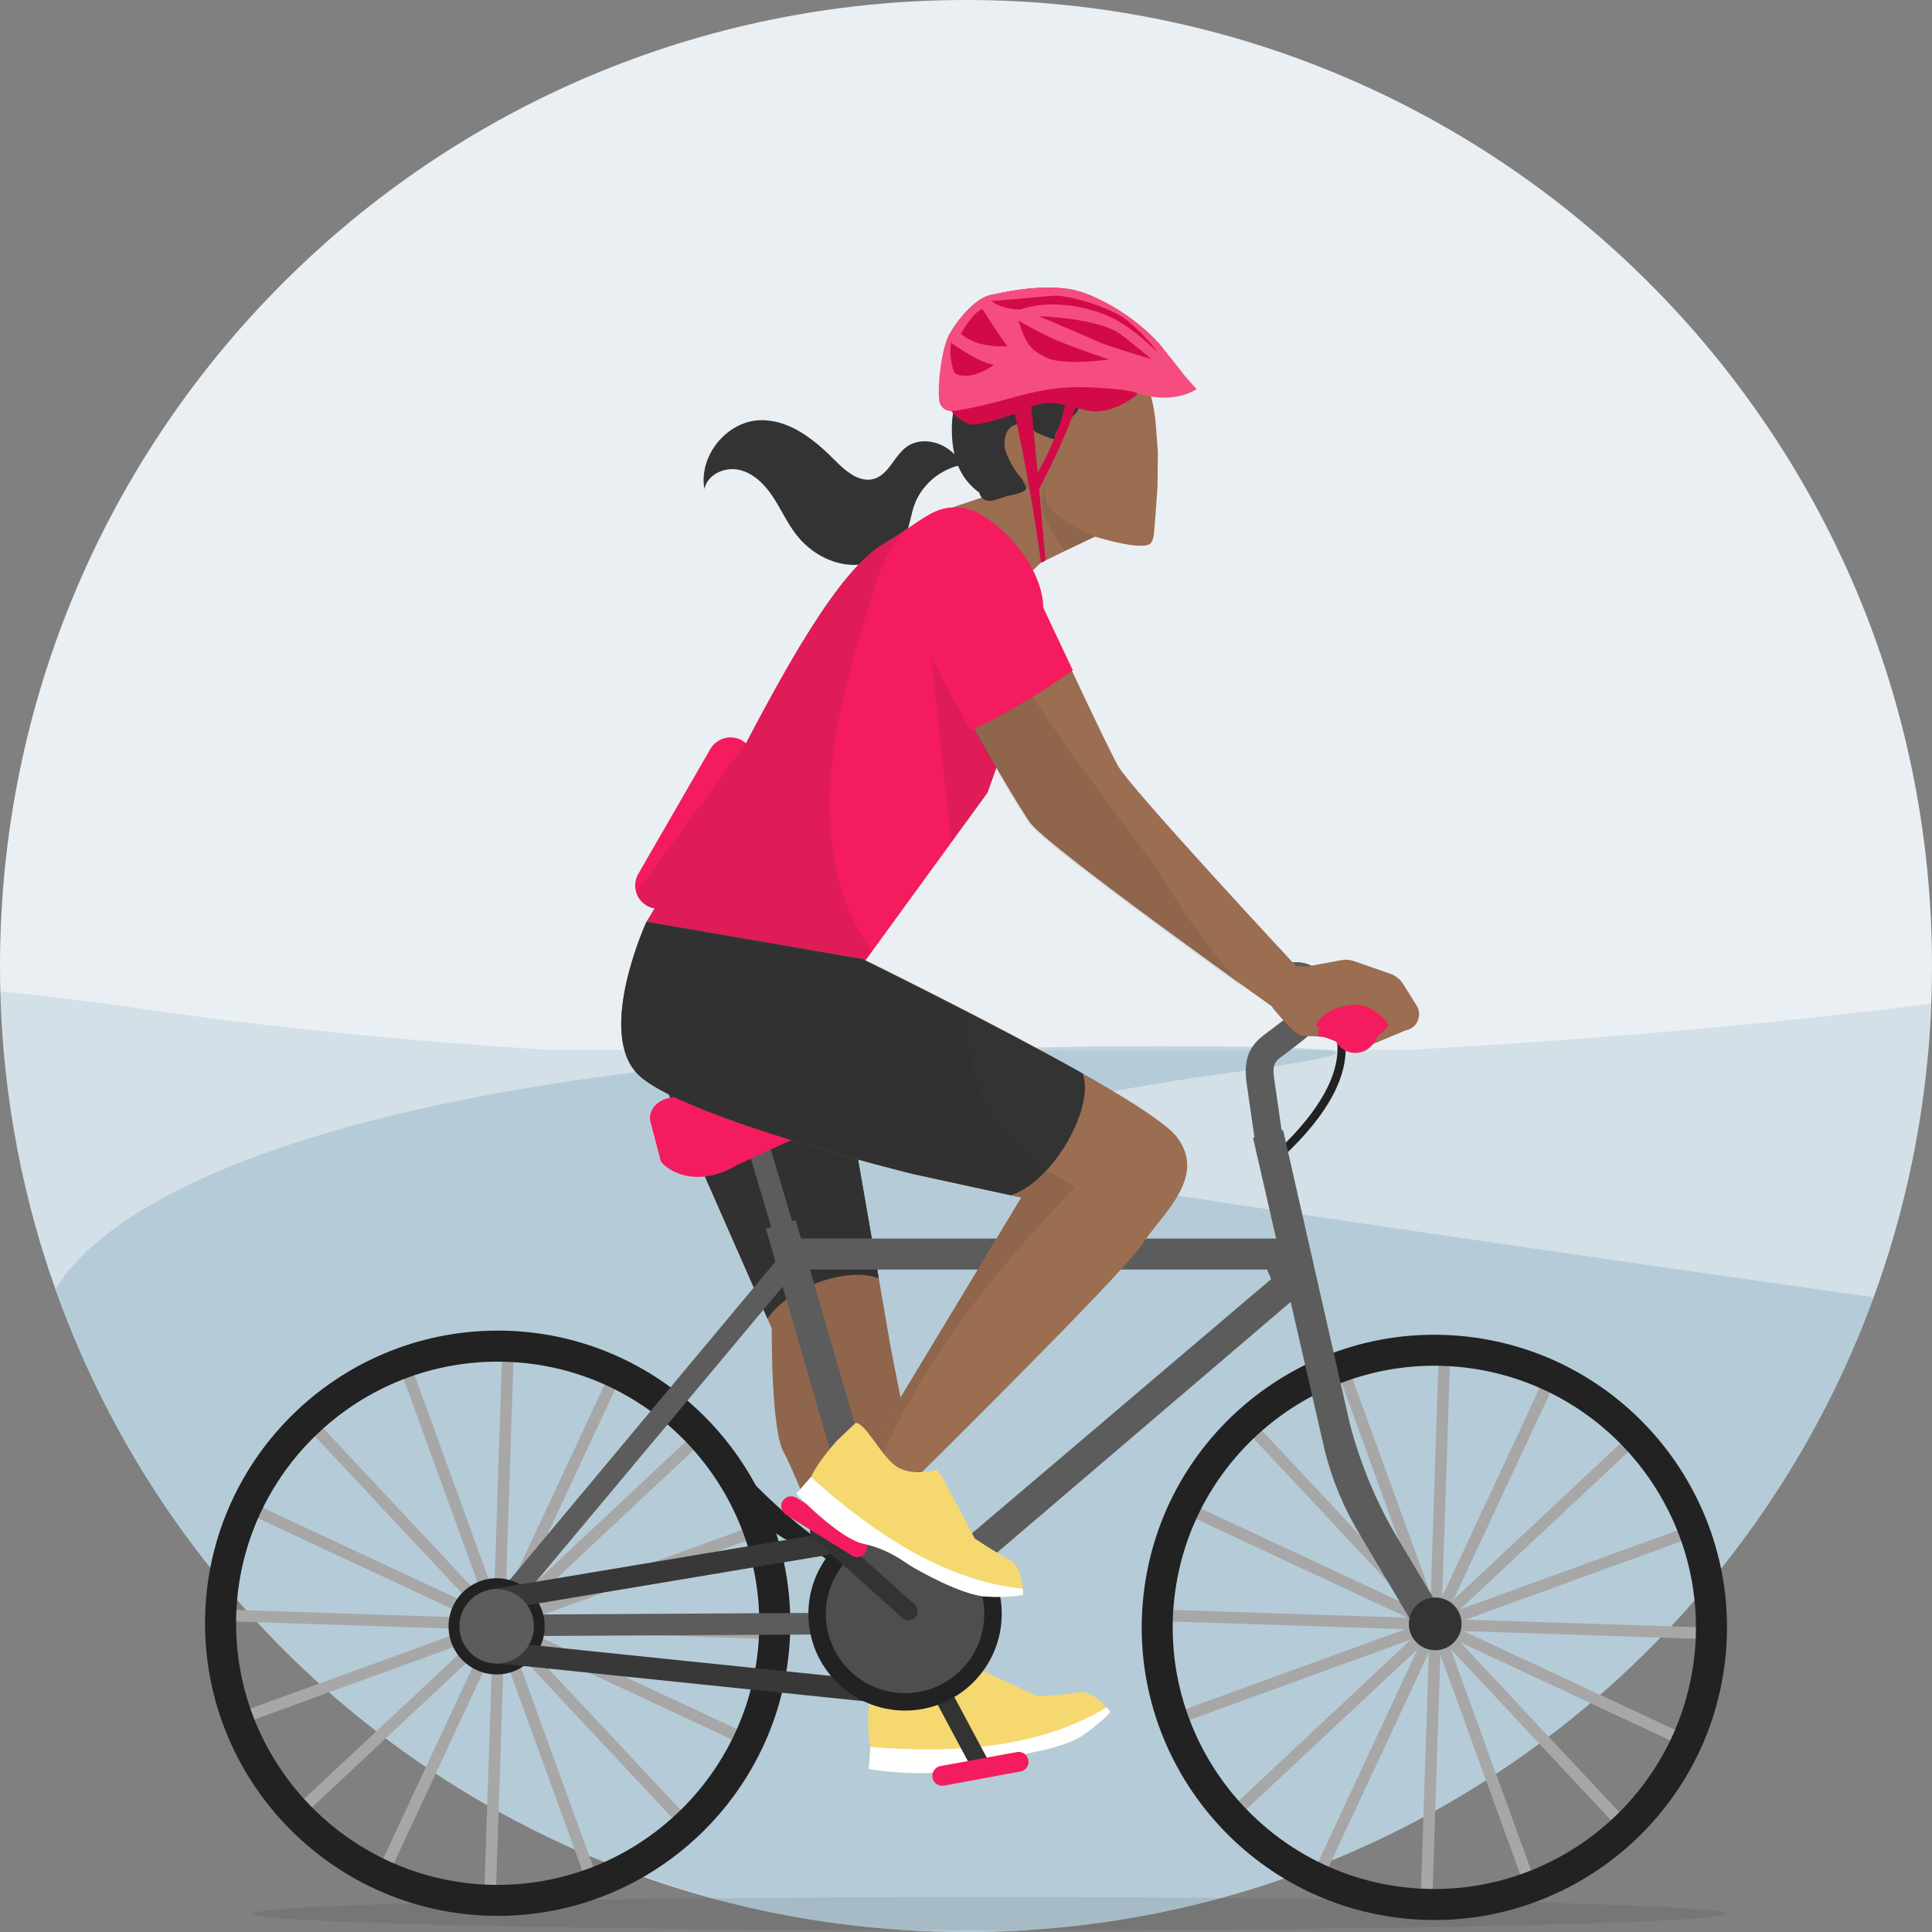 <svg width="48" height="48" viewBox="0 0 48 48" fill="none" xmlns="http://www.w3.org/2000/svg">
<rect x="0" y="0" width="48" height="48" fill="#808080" stroke="none"/>
<g clip-path="url(#clip0_9673_119226)">
<g clip-path="url(#clip1_9673_119226)">
<path d="M48 24C48 24.228 47.997 24.456 47.99 24.682C47.987 24.766 47.985 24.85 47.982 24.933C47.968 25.319 47.944 25.702 47.911 26.082V26.084C47.908 26.114 47.905 26.145 47.902 26.175C47.901 26.197 47.899 26.217 47.896 26.238C47.703 28.323 47.243 30.332 46.551 32.229C45.855 34.136 44.924 35.931 43.792 37.577C43.667 37.76 43.539 37.941 43.408 38.12C43.347 38.204 43.286 38.287 43.223 38.37C38.847 44.217 31.865 48 24 48C21.843 48 19.752 47.715 17.763 47.182C16.855 46.938 15.969 46.642 15.107 46.298C10.973 44.648 7.406 41.88 4.778 38.37C4.715 38.287 4.654 38.204 4.593 38.12C3.569 36.716 2.694 35.196 1.991 33.583C1.769 33.075 1.564 32.556 1.377 32.031C1.262 31.704 1.153 31.376 1.051 31.044C1.024 30.956 0.997 30.867 0.971 30.778C0.944 30.689 0.919 30.6 0.894 30.51C0.532 29.225 0.275 27.895 0.132 26.533C0.123 26.446 0.114 26.358 0.107 26.271C0.101 26.208 0.095 26.145 0.089 26.082C0.047 25.601 0.021 25.116 0.008 24.629C0.006 24.545 0.004 24.462 0.003 24.378C0.001 24.252 0 24.126 0 24C0 10.745 10.746 0 24 0C37.255 0 48 10.745 48 24Z" fill="#EAEFF4"/>
<path opacity="0.2" d="M15.13 46.307C15.976 46.621 16.836 46.907 17.708 47.166C17.553 47.124 17.4 47.081 17.247 47.036C17.218 47.028 17.19 47.019 17.162 47.011C17.026 46.971 16.891 46.929 16.756 46.886C16.721 46.876 16.687 46.864 16.652 46.853C16.502 46.806 16.353 46.756 16.205 46.705C16.167 46.691 16.128 46.678 16.089 46.665C15.953 46.617 15.817 46.568 15.681 46.518C15.661 46.511 15.641 46.504 15.621 46.496C15.474 46.442 15.327 46.385 15.181 46.327C15.164 46.32 15.147 46.313 15.13 46.307Z" fill="#7CA5B9"/>
<path opacity="0.2" d="M13.624 26.082H22.673C20.734 26.166 18.934 26.297 17.271 26.469H17.268C15.815 26.619 14.467 26.8 13.222 27.008C6.336 28.149 2.546 30.086 1.377 32.03C1.335 31.909 1.293 31.789 1.253 31.668C1.235 31.618 1.219 31.567 1.203 31.517C1.166 31.408 1.132 31.3 1.098 31.191C1.083 31.142 1.067 31.094 1.052 31.046C1.052 31.046 1.051 31.046 1.051 31.044C1.024 30.956 0.997 30.867 0.971 30.778C0.952 30.714 0.934 30.649 0.915 30.584C0.91 30.565 0.905 30.546 0.899 30.528C0.898 30.521 0.896 30.515 0.894 30.51C0.848 30.347 0.804 30.183 0.762 30.019C0.751 29.977 0.741 29.934 0.73 29.891C0.697 29.76 0.664 29.629 0.634 29.497C0.619 29.434 0.605 29.37 0.59 29.307C0.565 29.196 0.54 29.085 0.517 28.973C0.502 28.901 0.488 28.829 0.474 28.758C0.452 28.653 0.432 28.549 0.412 28.445C0.398 28.368 0.384 28.291 0.371 28.215C0.353 28.115 0.336 28.014 0.319 27.914C0.306 27.834 0.293 27.754 0.281 27.674C0.266 27.575 0.251 27.476 0.238 27.377C0.226 27.296 0.214 27.215 0.204 27.133C0.191 27.032 0.179 26.932 0.167 26.831C0.158 26.75 0.148 26.671 0.139 26.591C0.138 26.571 0.134 26.552 0.133 26.532C0.123 26.446 0.114 26.358 0.107 26.271C0.101 26.208 0.095 26.146 0.09 26.083V26.082C0.048 25.601 0.021 25.116 0.008 24.629C1.151 24.745 2.319 24.889 3.511 25.062C6.814 25.542 10.22 25.872 13.624 26.082Z" fill="#7CA5B9"/>
<path opacity="0.2" d="M47.982 24.933C47.968 25.319 47.944 25.702 47.911 26.082V26.084C47.908 26.114 47.905 26.145 47.902 26.175C47.901 26.197 47.899 26.217 47.897 26.238C47.886 26.343 47.876 26.448 47.865 26.554C47.856 26.637 47.846 26.72 47.837 26.803C47.825 26.905 47.812 27.007 47.799 27.109C47.79 27.183 47.78 27.258 47.77 27.332C47.755 27.436 47.74 27.54 47.724 27.643C47.708 27.742 47.693 27.842 47.677 27.941C47.66 28.042 47.643 28.143 47.625 28.244C47.611 28.32 47.597 28.396 47.583 28.471C47.565 28.564 47.547 28.656 47.529 28.748C47.509 28.847 47.489 28.945 47.468 29.042C47.445 29.15 47.422 29.257 47.397 29.363C47.38 29.439 47.362 29.515 47.344 29.59C47.324 29.676 47.302 29.764 47.28 29.851C47.262 29.924 47.244 29.997 47.224 30.071C47.19 30.203 47.154 30.335 47.117 30.466C47.097 30.539 47.076 30.612 47.055 30.684C47.031 30.77 47.005 30.855 46.98 30.94C46.959 31.01 46.938 31.08 46.916 31.149C46.875 31.283 46.831 31.417 46.788 31.549C46.765 31.618 46.741 31.686 46.718 31.755C46.688 31.841 46.659 31.926 46.628 32.011C46.605 32.079 46.581 32.147 46.556 32.215C46.554 32.219 46.553 32.224 46.551 32.229C33.541 30.382 24.273 28.997 23.858 28.752C23.321 28.433 23.805 28.105 24.673 27.819C25.691 27.476 27.225 27.185 28.25 27.008C28.702 26.931 29.058 26.875 29.227 26.846C30.091 26.701 33.68 26.277 33.144 26.12C33.096 26.106 33.014 26.093 32.905 26.082H35.017C40.286 25.794 44.813 25.347 47.982 24.933Z" fill="#7CA5B9"/>
<g opacity="0.6">
<path opacity="0.8" d="M46.551 32.229C46.529 32.288 46.507 32.348 46.485 32.407C46.485 32.409 46.484 32.411 46.483 32.413C46.459 32.48 46.434 32.545 46.408 32.611C46.396 32.642 46.384 32.673 46.372 32.705L46.334 32.798C46.3 32.886 46.264 32.975 46.229 33.062C46.202 33.127 46.176 33.192 46.149 33.255C46.121 33.322 46.094 33.387 46.066 33.453C46.044 33.503 46.023 33.552 46.001 33.602C45.983 33.645 45.964 33.687 45.944 33.73C45.933 33.757 45.92 33.784 45.908 33.811C45.866 33.904 45.824 33.998 45.781 34.09C45.753 34.151 45.725 34.211 45.697 34.27C45.642 34.384 45.588 34.497 45.532 34.61C45.503 34.669 45.473 34.729 45.443 34.788C45.392 34.89 45.34 34.991 45.287 35.092C45.258 35.148 45.229 35.204 45.199 35.259C45.143 35.364 45.086 35.469 45.029 35.574C45.001 35.623 44.974 35.672 44.947 35.721C44.882 35.837 44.816 35.952 44.749 36.067C44.719 36.118 44.69 36.168 44.66 36.219C44.6 36.32 44.539 36.421 44.477 36.521C44.455 36.558 44.433 36.595 44.41 36.631C44.377 36.686 44.342 36.74 44.308 36.795C44.302 36.804 44.297 36.813 44.29 36.823C44.25 36.886 44.209 36.95 44.168 37.013C44.139 37.059 44.109 37.104 44.079 37.149C44.014 37.248 43.949 37.346 43.883 37.444C43.858 37.481 43.833 37.518 43.808 37.554C43.803 37.562 43.798 37.57 43.793 37.577C43.751 37.637 43.71 37.697 43.669 37.755C43.629 37.812 43.589 37.868 43.549 37.924C43.525 37.959 43.5 37.993 43.475 38.028C43.453 38.059 43.431 38.09 43.408 38.12C43.347 38.204 43.286 38.287 43.224 38.37C43.19 38.415 43.156 38.46 43.121 38.505C43.057 38.59 42.992 38.674 42.926 38.758C42.892 38.802 42.858 38.847 42.822 38.89C42.793 38.927 42.764 38.964 42.734 39.001C42.711 39.031 42.687 39.061 42.663 39.09C42.628 39.133 42.593 39.175 42.559 39.217C42.523 39.261 42.488 39.304 42.451 39.348C42.376 39.437 42.301 39.526 42.225 39.615C42.191 39.654 42.157 39.694 42.124 39.732C42.08 39.783 42.036 39.833 41.992 39.883C41.948 39.933 41.904 39.982 41.859 40.032C41.824 40.072 41.788 40.113 41.749 40.153C41.706 40.201 41.662 40.248 41.618 40.296C41.606 40.31 41.593 40.324 41.58 40.338C41.539 40.382 41.497 40.426 41.456 40.47C41.426 40.502 41.396 40.533 41.366 40.564C41.283 40.651 41.201 40.736 41.118 40.821C41.084 40.855 41.05 40.89 41.016 40.924C40.974 40.966 40.932 41.007 40.891 41.049C40.869 41.071 40.848 41.092 40.827 41.111C40.786 41.151 40.746 41.191 40.705 41.231C40.66 41.275 40.616 41.318 40.571 41.36C40.535 41.395 40.498 41.429 40.462 41.463C40.416 41.508 40.37 41.551 40.323 41.593C40.299 41.616 40.275 41.639 40.25 41.661C40.213 41.695 40.176 41.729 40.139 41.762C40.113 41.787 40.087 41.81 40.06 41.834C40.013 41.876 39.965 41.919 39.918 41.96C39.881 41.994 39.845 42.026 39.809 42.057C39.762 42.098 39.715 42.139 39.668 42.18C39.645 42.2 39.622 42.22 39.599 42.239C39.556 42.276 39.513 42.313 39.469 42.349L39.389 42.416C39.29 42.499 39.191 42.58 39.092 42.661C39.06 42.688 39.027 42.714 38.995 42.74C38.918 42.802 38.84 42.863 38.763 42.922C38.721 42.956 38.679 42.988 38.638 43.02C38.602 43.048 38.568 43.074 38.533 43.1C38.428 43.18 38.321 43.26 38.215 43.338C38.119 43.41 38.023 43.48 37.927 43.547C37.883 43.579 37.839 43.61 37.794 43.642C37.744 43.677 37.695 43.711 37.646 43.744C37.602 43.775 37.558 43.806 37.514 43.836C37.413 43.906 37.311 43.974 37.21 44.04C37.096 44.114 36.983 44.188 36.868 44.261C36.834 44.284 36.799 44.306 36.764 44.327C36.707 44.363 36.649 44.4 36.591 44.435C36.574 44.446 36.558 44.456 36.542 44.465C36.488 44.498 36.434 44.531 36.379 44.565C36.343 44.586 36.308 44.608 36.272 44.628C36.155 44.698 36.036 44.767 35.918 44.836C35.819 44.894 35.719 44.949 35.619 45.004C35.562 45.035 35.505 45.067 35.447 45.099C35.407 45.121 35.366 45.144 35.325 45.164C35.256 45.201 35.188 45.238 35.118 45.274C35.049 45.311 34.98 45.347 34.91 45.382C34.89 45.393 34.869 45.403 34.849 45.413C34.722 45.477 34.595 45.54 34.467 45.602C34.432 45.62 34.396 45.637 34.361 45.654C34.221 45.721 34.08 45.787 33.938 45.851C33.905 45.867 33.871 45.882 33.837 45.897C33.709 45.954 33.581 46.011 33.452 46.066C33.427 46.077 33.401 46.089 33.375 46.099C33.23 46.161 33.084 46.221 32.938 46.28C32.9 46.295 32.862 46.31 32.824 46.325C32.75 46.354 32.675 46.383 32.601 46.412C32.527 46.441 32.452 46.469 32.377 46.497C32.361 46.503 32.343 46.51 32.326 46.516C32.188 46.567 32.048 46.617 31.908 46.666C31.871 46.679 31.835 46.691 31.798 46.704C31.648 46.756 31.498 46.806 31.347 46.854L31.247 46.886C31.111 46.929 30.973 46.971 30.836 47.012C30.809 47.019 30.782 47.028 30.755 47.036C30.602 47.081 30.447 47.124 30.292 47.166C30.253 47.177 30.214 47.187 30.176 47.197C30.097 47.218 30.018 47.239 29.939 47.259C29.862 47.279 29.785 47.298 29.707 47.317C29.705 47.317 29.703 47.319 29.701 47.319C29.688 47.322 29.676 47.324 29.663 47.327C29.512 47.364 29.361 47.398 29.209 47.432C29.172 47.44 29.134 47.449 29.096 47.457C28.939 47.491 28.78 47.524 28.621 47.555C28.588 47.562 28.556 47.567 28.524 47.573C28.38 47.601 28.235 47.627 28.089 47.652C28.061 47.657 28.033 47.662 28.004 47.667C27.843 47.694 27.681 47.719 27.518 47.743C27.48 47.749 27.441 47.755 27.402 47.76C27.237 47.783 27.072 47.806 26.905 47.826C26.892 47.828 26.879 47.829 26.866 47.83C26.709 47.849 26.55 47.866 26.392 47.881C26.353 47.885 26.315 47.889 26.277 47.893C26.112 47.908 25.946 47.922 25.78 47.934C25.749 47.937 25.718 47.939 25.686 47.941C25.535 47.951 25.384 47.96 25.233 47.968C25.203 47.969 25.173 47.971 25.143 47.972C25.059 47.977 24.976 47.98 24.891 47.983C24.808 47.986 24.723 47.988 24.639 47.991C24.6 47.992 24.561 47.992 24.521 47.994C24.35 47.997 24.179 47.999 24.007 47.999C24.005 47.999 24.003 48 24 48C23.998 48 23.996 47.999 23.994 47.999C23.822 47.999 23.651 47.997 23.48 47.994C23.44 47.992 23.401 47.992 23.362 47.991C23.193 47.986 23.025 47.981 22.858 47.972C22.828 47.971 22.798 47.969 22.768 47.968C22.617 47.96 22.466 47.951 22.314 47.941C22.283 47.939 22.252 47.937 22.221 47.934C22.138 47.928 22.055 47.922 21.972 47.915C21.889 47.908 21.807 47.901 21.724 47.893C21.686 47.889 21.647 47.885 21.609 47.881C21.448 47.865 21.287 47.849 21.127 47.83C21.117 47.83 21.108 47.828 21.098 47.826C20.931 47.806 20.765 47.783 20.599 47.76C20.56 47.755 20.521 47.749 20.482 47.743C20.32 47.719 20.158 47.694 19.997 47.667C19.968 47.662 19.939 47.657 19.91 47.652C19.766 47.627 19.622 47.601 19.478 47.573C19.445 47.567 19.413 47.562 19.379 47.555C19.221 47.524 19.063 47.492 18.905 47.457C18.867 47.449 18.829 47.44 18.791 47.432C18.64 47.398 18.49 47.364 18.34 47.328C18.326 47.325 18.312 47.322 18.299 47.319C18.22 47.299 18.141 47.279 18.062 47.259C17.983 47.239 17.905 47.219 17.827 47.197C17.79 47.188 17.755 47.178 17.72 47.169C17.716 47.167 17.712 47.167 17.708 47.166C16.836 46.907 15.976 46.621 15.131 46.307C15.106 46.297 15.082 46.287 15.058 46.278C14.986 46.249 14.915 46.22 14.843 46.19C14.78 46.164 14.716 46.138 14.653 46.111C14.641 46.106 14.63 46.101 14.618 46.096C14.592 46.085 14.565 46.073 14.539 46.062C14.416 46.009 14.294 45.956 14.172 45.901C14.133 45.884 14.093 45.866 14.054 45.847C13.987 45.817 13.919 45.786 13.851 45.754C13.783 45.722 13.714 45.69 13.646 45.656C13.605 45.637 13.565 45.618 13.525 45.598C13.482 45.577 13.44 45.556 13.398 45.536C13.366 45.521 13.334 45.505 13.303 45.489C13.258 45.467 13.214 45.444 13.169 45.422C13.139 45.407 13.11 45.392 13.081 45.377C12.947 45.309 12.816 45.24 12.685 45.169C12.641 45.145 12.597 45.122 12.553 45.099C12.49 45.064 12.427 45.029 12.364 44.995C12.296 44.957 12.228 44.919 12.161 44.881C12.127 44.861 12.095 44.842 12.062 44.823C11.956 44.762 11.849 44.7 11.745 44.638C11.701 44.612 11.659 44.587 11.616 44.561C11.554 44.524 11.493 44.486 11.431 44.448C11.369 44.41 11.308 44.372 11.247 44.333C11.225 44.32 11.203 44.305 11.18 44.291C11.159 44.277 11.137 44.263 11.114 44.249C11.065 44.218 11.015 44.187 10.967 44.155C10.918 44.123 10.869 44.09 10.82 44.059C10.785 44.035 10.75 44.013 10.715 43.99C10.711 43.987 10.706 43.984 10.701 43.98C10.645 43.943 10.589 43.905 10.533 43.867C10.473 43.827 10.415 43.786 10.357 43.746C10.309 43.712 10.26 43.679 10.213 43.646C10.164 43.611 10.115 43.576 10.066 43.541C10.005 43.499 9.946 43.456 9.887 43.413C9.864 43.396 9.841 43.378 9.818 43.361C9.794 43.345 9.771 43.328 9.748 43.31C9.663 43.246 9.578 43.183 9.493 43.119C9.455 43.09 9.416 43.061 9.378 43.032C9.314 42.982 9.25 42.933 9.187 42.883C9.134 42.841 9.082 42.799 9.029 42.757C8.978 42.717 8.928 42.676 8.879 42.636C8.804 42.576 8.73 42.514 8.656 42.453C8.596 42.403 8.537 42.353 8.478 42.303C8.39 42.229 8.303 42.154 8.217 42.078C8.163 42.032 8.109 41.984 8.056 41.937C7.984 41.872 7.912 41.807 7.841 41.742C7.829 41.732 7.817 41.722 7.806 41.711C7.742 41.653 7.679 41.594 7.616 41.535C7.557 41.479 7.498 41.425 7.439 41.368C7.438 41.368 7.438 41.368 7.438 41.367C7.382 41.313 7.326 41.261 7.271 41.206C7.241 41.178 7.212 41.149 7.182 41.12C7.143 41.081 7.103 41.042 7.064 41.003C7.038 40.977 7.012 40.952 6.987 40.925C6.937 40.875 6.887 40.824 6.837 40.774C6.79 40.725 6.742 40.676 6.696 40.627C6.649 40.579 6.603 40.53 6.556 40.481C6.51 40.432 6.464 40.383 6.418 40.333C6.374 40.286 6.329 40.238 6.285 40.19C6.223 40.123 6.163 40.055 6.103 39.988C6.068 39.949 6.032 39.908 5.997 39.868C5.945 39.809 5.893 39.75 5.841 39.69C5.79 39.63 5.738 39.571 5.687 39.51C5.657 39.475 5.627 39.44 5.599 39.405C5.549 39.346 5.499 39.286 5.449 39.225C5.399 39.165 5.351 39.105 5.301 39.044C5.259 38.99 5.216 38.937 5.174 38.883C5.099 38.79 5.026 38.696 4.953 38.601C4.903 38.535 4.853 38.469 4.804 38.404C4.754 38.337 4.704 38.27 4.654 38.203C4.644 38.189 4.634 38.175 4.624 38.161C4.613 38.148 4.603 38.134 4.593 38.12C4.529 38.033 4.466 37.944 4.403 37.855C4.366 37.803 4.329 37.751 4.293 37.698C4.221 37.595 4.15 37.491 4.08 37.387C4.043 37.332 4.006 37.276 3.969 37.221C3.902 37.118 3.835 37.016 3.769 36.912C3.728 36.848 3.687 36.785 3.647 36.721C3.604 36.652 3.561 36.584 3.519 36.514C3.464 36.425 3.41 36.335 3.356 36.244C3.303 36.156 3.251 36.067 3.2 35.977C3.186 35.955 3.173 35.931 3.161 35.909C3.112 35.825 3.065 35.742 3.018 35.657C2.995 35.616 2.973 35.574 2.95 35.533C2.925 35.489 2.901 35.445 2.878 35.401C2.859 35.367 2.842 35.334 2.823 35.3C2.822 35.297 2.82 35.294 2.819 35.292C2.757 35.177 2.697 35.061 2.637 34.944C2.607 34.887 2.579 34.83 2.549 34.772C2.531 34.734 2.512 34.697 2.493 34.658C2.474 34.621 2.456 34.584 2.437 34.546C2.408 34.487 2.379 34.427 2.351 34.367C2.291 34.245 2.234 34.122 2.178 33.998C2.153 33.944 2.128 33.89 2.103 33.836C2.065 33.752 2.028 33.668 1.991 33.583C1.945 33.477 1.899 33.369 1.854 33.262C1.825 33.193 1.797 33.124 1.769 33.055C1.732 32.965 1.696 32.874 1.66 32.784C1.61 32.658 1.562 32.533 1.515 32.406C1.494 32.349 1.472 32.292 1.452 32.234C1.432 32.181 1.412 32.126 1.392 32.072C1.387 32.058 1.382 32.044 1.377 32.03C2.546 30.086 6.336 28.149 13.222 27.008C14.467 26.8 15.815 26.619 17.268 26.469H17.271C18.934 26.297 20.734 26.166 22.673 26.082H32.905C33.014 26.093 33.096 26.106 33.144 26.12C33.68 26.277 30.091 26.701 29.227 26.846C29.058 26.875 28.702 26.931 28.25 27.008C27.225 27.185 25.691 27.476 24.673 27.819C23.805 28.105 23.321 28.433 23.858 28.752C24.273 28.997 33.541 30.382 46.551 32.229Z" fill="#7CA5B9"/>
<path opacity="0.6" d="M1.377 32.03C1.382 32.044 1.387 32.058 1.392 32.072C1.387 32.058 1.382 32.044 1.377 32.031V32.03Z" fill="#7CA5B9"/>
<path opacity="0.6" d="M1.393 32.072C1.432 32.184 1.473 32.295 1.515 32.406C1.494 32.349 1.473 32.292 1.452 32.234C1.432 32.181 1.412 32.126 1.393 32.072Z" fill="#7CA5B9"/>
<path opacity="0.6" d="M1.769 33.055C1.797 33.124 1.825 33.193 1.854 33.262C1.787 33.103 1.722 32.944 1.66 32.784C1.696 32.874 1.732 32.965 1.769 33.055Z" fill="#7CA5B9"/>
<path opacity="0.6" d="M2.493 34.658C2.54 34.754 2.588 34.85 2.637 34.944C2.607 34.887 2.579 34.83 2.549 34.772C2.531 34.734 2.512 34.697 2.493 34.658Z" fill="#7CA5B9"/>
<path opacity="0.6" d="M3.518 36.514C3.561 36.584 3.604 36.652 3.647 36.721C3.547 36.564 3.45 36.404 3.355 36.244C3.41 36.335 3.464 36.425 3.518 36.514Z" fill="#7CA5B9"/>
<path opacity="0.6" d="M3.769 36.912C3.835 37.016 3.902 37.118 3.969 37.221C3.859 37.056 3.752 36.889 3.647 36.721C3.688 36.785 3.728 36.848 3.769 36.912Z" fill="#7CA5B9"/>
<path opacity="0.6" d="M4.293 37.698C4.329 37.751 4.366 37.803 4.403 37.855C4.293 37.7 4.185 37.544 4.08 37.387C4.15 37.491 4.221 37.595 4.293 37.698Z" fill="#7CA5B9"/>
<path opacity="0.6" d="M4.654 38.203C4.703 38.27 4.753 38.337 4.803 38.404C4.795 38.392 4.787 38.381 4.778 38.37C4.725 38.301 4.674 38.231 4.624 38.161C4.634 38.175 4.644 38.189 4.654 38.203Z" fill="#7CA5B9"/>
<path opacity="0.6" d="M6.285 40.19C6.374 40.288 6.464 40.385 6.556 40.481C6.51 40.432 6.464 40.383 6.418 40.333C6.374 40.286 6.329 40.238 6.285 40.19Z" fill="#7CA5B9"/>
<path opacity="0.6" d="M6.556 40.481C6.649 40.579 6.742 40.677 6.837 40.774C6.79 40.725 6.742 40.676 6.695 40.627C6.649 40.579 6.602 40.53 6.556 40.481Z" fill="#7CA5B9"/>
<path opacity="0.6" d="M7.439 41.368C7.56 41.484 7.683 41.598 7.806 41.711C7.743 41.653 7.679 41.594 7.616 41.535C7.557 41.48 7.498 41.425 7.439 41.368Z" fill="#7CA5B9"/>
<path opacity="0.6" d="M8.879 42.636C8.897 42.651 8.916 42.666 8.935 42.681C8.864 42.624 8.794 42.567 8.724 42.509C8.775 42.551 8.827 42.594 8.879 42.636Z" fill="#7CA5B9"/>
<path opacity="0.6" d="M8.478 42.303C8.559 42.373 8.641 42.441 8.724 42.509C8.701 42.49 8.679 42.472 8.656 42.453C8.596 42.403 8.537 42.353 8.478 42.303Z" fill="#7CA5B9"/>
<path opacity="0.6" d="M8.935 42.681C9.019 42.749 9.102 42.817 9.187 42.883C9.134 42.841 9.082 42.799 9.029 42.757C8.997 42.732 8.966 42.706 8.935 42.681Z" fill="#7CA5B9"/>
<path opacity="0.6" d="M9.378 43.032C9.5 43.126 9.623 43.218 9.748 43.31C9.663 43.246 9.578 43.183 9.493 43.119C9.455 43.09 9.417 43.061 9.378 43.032Z" fill="#7CA5B9"/>
<path opacity="0.6" d="M10.065 43.541C10.12 43.581 10.175 43.619 10.23 43.658C10.224 43.654 10.219 43.649 10.213 43.646C10.164 43.611 10.115 43.576 10.065 43.541Z" fill="#7CA5B9"/>
<path opacity="0.6" d="M10.533 43.867C10.432 43.798 10.331 43.728 10.23 43.658C10.272 43.687 10.314 43.716 10.357 43.746C10.415 43.786 10.474 43.827 10.533 43.867Z" fill="#7CA5B9"/>
<path opacity="0.6" d="M10.82 44.059C10.869 44.09 10.918 44.123 10.967 44.155C10.883 44.1 10.799 44.045 10.715 43.99C10.75 44.013 10.785 44.035 10.82 44.059Z" fill="#7CA5B9"/>
<path opacity="0.6" d="M11.114 44.249C11.137 44.263 11.159 44.277 11.18 44.292C11.109 44.247 11.037 44.201 10.967 44.155C11.015 44.187 11.065 44.218 11.114 44.249Z" fill="#7CA5B9"/>
<path opacity="0.6" d="M11.181 44.291C11.264 44.345 11.347 44.396 11.431 44.448C11.369 44.41 11.308 44.372 11.248 44.333C11.225 44.32 11.203 44.305 11.181 44.291Z" fill="#7CA5B9"/>
<path opacity="0.6" d="M12.062 44.823C12.095 44.842 12.127 44.861 12.16 44.881C11.977 44.776 11.796 44.67 11.616 44.561C11.659 44.587 11.701 44.612 11.744 44.638C11.849 44.7 11.955 44.762 12.062 44.823Z" fill="#7CA5B9"/>
<path opacity="0.6" d="M13.398 45.536C13.548 45.611 13.699 45.683 13.851 45.754C13.783 45.722 13.714 45.69 13.646 45.656C13.605 45.637 13.565 45.618 13.525 45.598C13.482 45.577 13.44 45.556 13.398 45.536Z" fill="#7CA5B9"/>
<path opacity="0.6" d="M14.539 46.062C14.565 46.073 14.592 46.085 14.618 46.096C14.469 46.033 14.32 45.968 14.172 45.901C14.294 45.956 14.416 46.009 14.539 46.062Z" fill="#7CA5B9"/>
<path opacity="0.6" d="M15.058 46.278C15.082 46.287 15.106 46.297 15.131 46.307C15.122 46.303 15.115 46.301 15.107 46.298C15.091 46.292 15.074 46.285 15.058 46.278Z" fill="#7CA5B9"/>
<path opacity="0.6" d="M17.826 47.197C17.905 47.218 17.983 47.239 18.062 47.259C17.962 47.234 17.863 47.209 17.764 47.182C17.749 47.177 17.734 47.173 17.72 47.169C17.755 47.178 17.79 47.188 17.826 47.197Z" fill="#7CA5B9"/>
<path opacity="0.6" d="M18.873 47.45C18.888 47.453 18.902 47.457 18.917 47.46C18.914 47.459 18.91 47.458 18.906 47.457C18.895 47.455 18.884 47.452 18.874 47.45H18.873Z" fill="#7CA5B9"/>
<path opacity="0.6" d="M19.478 47.573C19.608 47.598 19.74 47.622 19.871 47.645C19.713 47.618 19.555 47.589 19.398 47.558C19.424 47.563 19.451 47.568 19.477 47.573H19.478Z" fill="#7CA5B9"/>
<path opacity="0.6" d="M18.916 47.46C19.066 47.492 19.216 47.523 19.367 47.552C19.216 47.523 19.066 47.492 18.916 47.46Z" fill="#7CA5B9"/>
<path opacity="0.6" d="M18.791 47.432C18.819 47.438 18.845 47.444 18.873 47.45C18.681 47.408 18.489 47.365 18.299 47.319C18.313 47.322 18.326 47.325 18.34 47.328C18.49 47.364 18.64 47.398 18.791 47.432Z" fill="#7CA5B9"/>
<path opacity="0.6" d="M19.872 47.645C19.913 47.652 19.955 47.66 19.997 47.667C19.968 47.662 19.939 47.657 19.91 47.652C19.897 47.65 19.885 47.647 19.872 47.645Z" fill="#7CA5B9"/>
<path opacity="0.6" d="M19.368 47.552C19.378 47.554 19.388 47.556 19.399 47.558C19.393 47.557 19.386 47.556 19.38 47.555C19.376 47.554 19.371 47.553 19.368 47.552Z" fill="#7CA5B9"/>
<path opacity="0.6" d="M19.997 47.667C20.158 47.694 20.32 47.72 20.482 47.743C20.32 47.72 20.158 47.695 19.997 47.667Z" fill="#7CA5B9"/>
<path opacity="0.6" d="M20.599 47.76C20.765 47.783 20.931 47.806 21.098 47.826C20.931 47.806 20.765 47.785 20.599 47.76Z" fill="#7CA5B9"/>
<path opacity="0.6" d="M21.127 47.83C21.222 47.841 21.317 47.851 21.412 47.861C21.317 47.851 21.221 47.841 21.127 47.83Z" fill="#7CA5B9"/>
<path opacity="0.6" d="M21.683 47.889C21.779 47.898 21.876 47.907 21.972 47.916C21.889 47.909 21.807 47.901 21.724 47.893C21.71 47.892 21.696 47.891 21.683 47.889Z" fill="#7CA5B9"/>
<path opacity="0.6" d="M21.609 47.881C21.634 47.884 21.658 47.886 21.682 47.888C21.592 47.88 21.502 47.871 21.413 47.861C21.479 47.868 21.544 47.874 21.61 47.881L21.609 47.881Z" fill="#7CA5B9"/>
<path opacity="0.6" d="M21.972 47.915C22.097 47.926 22.222 47.934 22.348 47.943C22.336 47.942 22.326 47.941 22.314 47.941C22.283 47.939 22.252 47.937 22.221 47.934C22.138 47.928 22.055 47.922 21.972 47.915Z" fill="#7CA5B9"/>
<path opacity="0.6" d="M22.68 47.963C22.75 47.967 22.821 47.971 22.891 47.974C22.88 47.974 22.869 47.974 22.858 47.973C22.828 47.972 22.798 47.97 22.768 47.969C22.739 47.967 22.709 47.965 22.68 47.964V47.963Z" fill="#7CA5B9"/>
<path opacity="0.6" d="M23.48 47.994C23.531 47.995 23.582 47.996 23.634 47.996C23.544 47.995 23.453 47.993 23.363 47.991C23.401 47.992 23.441 47.992 23.48 47.994Z" fill="#7CA5B9"/>
<path opacity="0.6" d="M22.891 47.974C22.954 47.977 23.016 47.98 23.079 47.982C23.017 47.979 22.954 47.977 22.891 47.974Z" fill="#7CA5B9"/>
<path opacity="0.6" d="M23.634 47.996C23.709 47.998 23.784 47.998 23.859 47.999C23.784 47.999 23.709 47.998 23.634 47.996Z" fill="#7CA5B9"/>
<path opacity="0.6" d="M23.079 47.982C23.174 47.986 23.268 47.988 23.363 47.991H23.362C23.267 47.988 23.173 47.985 23.079 47.982Z" fill="#7CA5B9"/>
<path opacity="0.6" d="M23.994 47.999C23.994 47.999 23.998 48 24 48C23.954 48 23.907 47.999 23.86 47.999C23.904 47.999 23.949 47.999 23.994 47.999H23.994Z" fill="#7CA5B9"/>
<path opacity="0.6" d="M22.348 47.943C22.458 47.951 22.569 47.957 22.68 47.963C22.569 47.957 22.458 47.951 22.348 47.943Z" fill="#7CA5B9"/>
<path opacity="0.6" d="M24.514 47.994C24.64 47.992 24.765 47.988 24.891 47.984C24.807 47.986 24.723 47.989 24.639 47.991C24.6 47.992 24.561 47.993 24.521 47.994C24.519 47.994 24.516 47.994 24.514 47.994Z" fill="#7CA5B9"/>
<path opacity="0.6" d="M24.007 47.999C24.068 47.999 24.128 47.999 24.19 47.998C24.127 47.998 24.064 48 24 48C24.003 48 24.005 47.999 24.007 47.999Z" fill="#7CA5B9"/>
<path opacity="0.6" d="M24.19 47.998C24.227 47.998 24.265 47.998 24.303 47.997C24.265 47.997 24.227 47.997 24.19 47.998Z" fill="#7CA5B9"/>
<path opacity="0.6" d="M24.891 47.983C25.007 47.979 25.123 47.974 25.238 47.968C25.236 47.968 25.235 47.968 25.233 47.968C25.203 47.969 25.173 47.971 25.143 47.972C25.059 47.976 24.975 47.979 24.891 47.983V47.983Z" fill="#7CA5B9"/>
<path opacity="0.6" d="M25.238 47.968C25.38 47.961 25.523 47.952 25.664 47.943C25.523 47.953 25.381 47.961 25.238 47.968Z" fill="#7CA5B9"/>
<path opacity="0.6" d="M25.665 47.942C25.703 47.939 25.742 47.938 25.78 47.934C25.749 47.937 25.718 47.939 25.686 47.941C25.679 47.941 25.672 47.941 25.665 47.942Z" fill="#7CA5B9"/>
<path opacity="0.6" d="M26.866 47.83C26.669 47.854 26.47 47.874 26.271 47.893C26.273 47.893 26.275 47.893 26.277 47.893C26.315 47.889 26.353 47.886 26.392 47.882C26.55 47.866 26.709 47.849 26.866 47.831V47.83Z" fill="#7CA5B9"/>
<path opacity="0.6" d="M25.78 47.934C25.944 47.922 26.108 47.908 26.271 47.893C26.107 47.909 25.943 47.922 25.78 47.934Z" fill="#7CA5B9"/>
<path opacity="0.6" d="M26.905 47.826C27.042 47.809 27.178 47.791 27.313 47.772C27.177 47.791 27.042 47.809 26.905 47.826Z" fill="#7CA5B9"/>
<path opacity="0.6" d="M27.518 47.743C27.681 47.72 27.843 47.694 28.004 47.667C27.776 47.706 27.545 47.74 27.314 47.772C27.343 47.768 27.372 47.764 27.402 47.76C27.441 47.755 27.48 47.749 27.518 47.743Z" fill="#7CA5B9"/>
<path opacity="0.6" d="M28.524 47.573C28.556 47.567 28.588 47.562 28.621 47.555C28.416 47.596 28.211 47.633 28.004 47.667C28.033 47.662 28.061 47.657 28.089 47.652C28.235 47.627 28.38 47.601 28.524 47.573Z" fill="#7CA5B9"/>
<path opacity="0.6" d="M28.621 47.555C28.78 47.524 28.939 47.491 29.096 47.457C28.938 47.492 28.78 47.525 28.621 47.555Z" fill="#7CA5B9"/>
<path opacity="0.6" d="M29.701 47.319C29.539 47.358 29.376 47.396 29.212 47.431C29.363 47.398 29.513 47.364 29.663 47.327C29.676 47.324 29.689 47.322 29.701 47.319Z" fill="#7CA5B9"/>
<path opacity="0.6" d="M29.096 47.457C29.135 47.449 29.173 47.44 29.212 47.431C29.211 47.431 29.21 47.431 29.209 47.431C29.172 47.44 29.134 47.448 29.096 47.456V47.457Z" fill="#7CA5B9"/>
<path opacity="0.6" d="M32.316 46.52C32.411 46.485 32.507 46.449 32.601 46.412C32.527 46.441 32.452 46.469 32.378 46.497C32.361 46.503 32.343 46.51 32.326 46.516C32.323 46.517 32.319 46.518 32.316 46.52Z" fill="#7CA5B9"/>
<path opacity="0.6" d="M30.292 47.166C30.445 47.125 30.599 47.081 30.75 47.037C30.482 47.116 30.211 47.19 29.939 47.259C30.018 47.239 30.097 47.218 30.176 47.197C30.214 47.187 30.253 47.177 30.292 47.166Z" fill="#7CA5B9"/>
<path opacity="0.6" d="M30.75 47.037C30.779 47.029 30.808 47.021 30.836 47.012C30.809 47.019 30.782 47.028 30.756 47.036C30.754 47.036 30.753 47.036 30.751 47.037L30.75 47.037Z" fill="#7CA5B9"/>
<path opacity="0.6" d="M31.908 46.666C32.044 46.618 32.181 46.57 32.316 46.52C31.83 46.7 31.337 46.864 30.836 47.012C30.974 46.971 31.111 46.929 31.247 46.886L31.347 46.854C31.498 46.806 31.648 46.756 31.798 46.704C31.835 46.691 31.871 46.679 31.908 46.666Z" fill="#7CA5B9"/>
<path opacity="0.6" d="M32.904 26.082H22.673C23.222 26.058 23.783 26.038 24.354 26.023H24.356C24.629 26.045 25.76 26.029 27.165 25.997H27.174C29.311 25.987 32.026 25.992 32.904 26.082Z" fill="#7CA5B9"/>
<path opacity="0.6" d="M32.601 46.412C32.714 46.37 32.827 46.325 32.938 46.28C32.9 46.295 32.862 46.31 32.824 46.325C32.75 46.354 32.675 46.383 32.601 46.412Z" fill="#7CA5B9"/>
<path opacity="0.6" d="M33.938 45.851C34.039 45.806 34.139 45.758 34.24 45.711C34.12 45.767 33.999 45.824 33.878 45.879C33.898 45.87 33.919 45.861 33.938 45.851Z" fill="#7CA5B9"/>
<path opacity="0.6" d="M34.91 45.382C34.732 45.473 34.552 45.562 34.371 45.649C34.403 45.633 34.435 45.618 34.467 45.602C34.595 45.54 34.722 45.477 34.848 45.413C34.869 45.403 34.889 45.393 34.91 45.382Z" fill="#7CA5B9"/>
<path opacity="0.6" d="M34.239 45.711C34.283 45.69 34.327 45.67 34.371 45.649C34.367 45.651 34.364 45.653 34.36 45.654C34.321 45.673 34.279 45.691 34.239 45.711Z" fill="#7CA5B9"/>
<path opacity="0.6" d="M33.453 46.066C33.503 46.044 33.553 46.022 33.604 45.999C33.539 46.028 33.474 46.057 33.408 46.085C33.423 46.079 33.438 46.072 33.452 46.066H33.453Z" fill="#7CA5B9"/>
<path opacity="0.6" d="M33.604 46C33.695 45.96 33.787 45.92 33.877 45.879C33.864 45.885 33.85 45.891 33.837 45.897C33.759 45.932 33.681 45.966 33.603 45.999L33.604 46Z" fill="#7CA5B9"/>
<path opacity="0.6" d="M32.938 46.28C33.096 46.217 33.253 46.151 33.409 46.085C33.398 46.09 33.387 46.095 33.375 46.099C33.23 46.161 33.085 46.221 32.938 46.28Z" fill="#7CA5B9"/>
<path opacity="0.6" d="M35.918 44.836C36.037 44.767 36.155 44.698 36.272 44.628C36.155 44.699 36.037 44.768 35.918 44.836Z" fill="#7CA5B9"/>
<path opacity="0.6" d="M38.215 43.338C38.322 43.26 38.428 43.18 38.533 43.1C38.428 43.182 38.322 43.261 38.215 43.338Z" fill="#7CA5B9"/>
<path opacity="0.6" d="M39.091 42.661C39.191 42.58 39.29 42.499 39.389 42.416C39.259 42.526 39.127 42.634 38.995 42.74C39.026 42.714 39.06 42.688 39.091 42.661Z" fill="#7CA5B9"/>
<path opacity="0.6" d="M39.389 42.416C39.46 42.359 39.53 42.3 39.599 42.239C39.556 42.276 39.513 42.313 39.47 42.349L39.389 42.416Z" fill="#7CA5B9"/>
<path opacity="0.6" d="M40.139 41.762C40.201 41.707 40.262 41.651 40.323 41.593C40.299 41.616 40.275 41.639 40.25 41.661C40.213 41.695 40.176 41.729 40.139 41.762Z" fill="#7CA5B9"/>
<path opacity="0.6" d="M40.891 41.049C40.968 40.974 41.044 40.897 41.118 40.82C41.084 40.855 41.05 40.89 41.016 40.924C40.974 40.966 40.932 41.007 40.891 41.049Z" fill="#7CA5B9"/>
<path opacity="0.6" d="M41.413 40.516C41.468 40.456 41.524 40.398 41.579 40.338C41.539 40.383 41.497 40.427 41.456 40.471C41.441 40.486 41.427 40.501 41.413 40.516Z" fill="#7CA5B9"/>
<path opacity="0.6" d="M41.366 40.564C41.381 40.548 41.397 40.532 41.413 40.515C41.316 40.617 41.218 40.719 41.118 40.821C41.201 40.736 41.283 40.651 41.366 40.564Z" fill="#7CA5B9"/>
<path opacity="0.6" d="M41.992 39.883C42.071 39.794 42.148 39.705 42.225 39.615C42.191 39.654 42.157 39.694 42.123 39.732C42.08 39.783 42.036 39.833 41.992 39.883Z" fill="#7CA5B9"/>
<path opacity="0.6" d="M43.475 38.028C43.54 37.938 43.605 37.847 43.669 37.755C43.629 37.812 43.589 37.868 43.549 37.924C43.525 37.959 43.5 37.993 43.475 38.028Z" fill="#7CA5B9"/>
<path opacity="0.6" d="M44.079 37.149C44.108 37.104 44.139 37.059 44.168 37.013C44.046 37.203 43.92 37.391 43.792 37.577C43.797 37.57 43.803 37.562 43.807 37.554C43.833 37.518 43.857 37.481 43.882 37.444C43.949 37.346 44.014 37.248 44.079 37.149Z" fill="#7CA5B9"/>
<path opacity="0.6" d="M44.308 36.795C44.366 36.703 44.422 36.611 44.479 36.519C44.479 36.519 44.478 36.52 44.477 36.521C44.455 36.558 44.433 36.595 44.41 36.631C44.377 36.686 44.343 36.74 44.308 36.795Z" fill="#7CA5B9"/>
<path opacity="0.6" d="M44.479 36.519C44.532 36.434 44.582 36.349 44.633 36.263C44.582 36.349 44.531 36.434 44.479 36.519Z" fill="#7CA5B9"/>
<path opacity="0.6" d="M44.749 36.067C44.803 35.975 44.856 35.882 44.908 35.789C44.844 35.903 44.779 36.016 44.713 36.129C44.725 36.108 44.737 36.088 44.749 36.067Z" fill="#7CA5B9"/>
<path opacity="0.6" d="M45.019 35.592C45.08 35.481 45.14 35.37 45.199 35.259C45.143 35.364 45.086 35.469 45.029 35.574C45.025 35.58 45.022 35.585 45.019 35.592Z" fill="#7CA5B9"/>
<path opacity="0.6" d="M44.908 35.789C44.924 35.76 44.942 35.73 44.958 35.701C44.954 35.708 44.951 35.714 44.947 35.721C44.934 35.743 44.921 35.766 44.908 35.789Z" fill="#7CA5B9"/>
<path opacity="0.6" d="M44.633 36.263C44.66 36.218 44.686 36.174 44.713 36.129C44.695 36.159 44.678 36.189 44.66 36.219C44.651 36.234 44.642 36.248 44.633 36.263Z" fill="#7CA5B9"/>
<path opacity="0.6" d="M45.287 35.092C45.348 34.976 45.407 34.859 45.466 34.742C45.458 34.758 45.45 34.773 45.443 34.788C45.391 34.89 45.34 34.991 45.287 35.092Z" fill="#7CA5B9"/>
<path opacity="0.6" d="M45.466 34.742C45.483 34.709 45.5 34.674 45.517 34.64C45.5 34.674 45.483 34.709 45.466 34.742Z" fill="#7CA5B9"/>
<path opacity="0.6" d="M45.517 34.64C45.578 34.518 45.638 34.395 45.696 34.27C45.642 34.384 45.588 34.497 45.532 34.61C45.527 34.62 45.522 34.63 45.517 34.64Z" fill="#7CA5B9"/>
<path opacity="0.6" d="M45.781 34.09C45.837 33.971 45.891 33.851 45.944 33.73C45.932 33.757 45.92 33.784 45.908 33.811C45.866 33.904 45.824 33.998 45.781 34.09Z" fill="#7CA5B9"/>
<path opacity="0.6" d="M46.065 33.453C46.097 33.38 46.127 33.307 46.157 33.234C46.154 33.241 46.152 33.249 46.148 33.255C46.121 33.322 46.093 33.387 46.065 33.453Z" fill="#7CA5B9"/>
<path opacity="0.6" d="M46.334 32.798L46.371 32.705C46.303 32.883 46.231 33.059 46.157 33.234C46.181 33.177 46.205 33.12 46.228 33.062C46.264 32.975 46.3 32.886 46.334 32.798Z" fill="#7CA5B9"/>
<path opacity="0.6" d="M46.372 32.705C46.41 32.608 46.447 32.511 46.483 32.413C46.458 32.48 46.433 32.545 46.408 32.611C46.396 32.642 46.383 32.673 46.372 32.705Z" fill="#7CA5B9"/>
<path opacity="0.6" d="M46.552 32.229C46.53 32.288 46.508 32.348 46.485 32.407C46.507 32.348 46.529 32.288 46.551 32.229H46.552Z" fill="#7CA5B9"/>
</g>
</g>
<path d="M18.724 18.898V18.904C18.723 18.999 18.698 19.096 18.647 19.184L16.855 22.289C16.696 22.563 16.342 22.658 16.068 22.5C15.94 22.426 15.851 22.31 15.809 22.179C15.76 22.029 15.772 21.86 15.857 21.713L17.649 18.608C17.808 18.334 18.162 18.238 18.437 18.397C18.471 18.417 18.502 18.44 18.531 18.466C18.656 18.576 18.724 18.735 18.724 18.898Z" fill="#F41C5E"/>
<path opacity="0.1" d="M18.724 18.904C18.723 18.999 18.698 19.096 18.647 19.184L16.855 22.289C16.696 22.563 16.342 22.658 16.068 22.5C15.94 22.426 15.851 22.31 15.809 22.179L18.531 18.466L18.724 18.904Z" fill="#222222"/>
<path d="M28.758 12.095C28.758 12.095 28.702 12.926 28.671 13.245C28.663 13.333 28.647 13.425 28.591 13.493C28.421 13.698 27.333 13.371 27.215 13.336C27.215 13.335 27.214 13.335 27.214 13.335C27.208 13.333 27.205 13.332 27.205 13.332C27.205 13.332 26.824 13.512 26.466 13.685C26.148 13.838 25.847 13.985 25.846 13.994L25.386 14.434C24.651 13.837 24.103 13.278 23.325 12.738C23.608 12.617 24.075 12.469 24.394 12.361C24.24 11.786 23.77 10.967 23.779 10.371C23.789 9.776 23.985 9.157 24.432 8.763C24.984 8.277 25.783 8.225 26.519 8.197C26.927 8.182 27.69 8.415 28.005 8.674C28.167 8.807 28.273 8.994 28.361 9.184C28.557 9.609 28.677 10.068 28.714 10.533C28.734 10.777 28.767 11.232 28.767 11.232" fill="#9B6D51"/>
<path d="M27.941 12.644C27.941 12.644 27.943 12.644 27.945 12.646C27.946 12.647 27.947 12.648 27.948 12.649C27.964 12.678 27.99 12.809 28.177 12.872C28.215 12.886 28.263 12.883 28.319 12.88C28.32 12.88 28.322 12.879 28.323 12.878C28.324 12.878 28.325 12.878 28.327 12.878C28.335 12.875 28.342 12.869 28.347 12.862C28.363 12.831 28.332 12.765 28.287 12.662C28.287 12.662 28.288 12.662 28.288 12.662C28.327 12.641 28.349 12.619 28.374 12.594C28.237 12.603 27.984 12.642 27.941 12.644V12.644Z" fill="#9B6D51"/>
<path d="M27.884 12.647C27.951 12.653 28.082 12.655 28.143 12.648C28.208 12.641 28.263 12.639 28.288 12.661C28.327 12.64 28.349 12.619 28.374 12.593C28.374 12.593 28.375 12.592 28.375 12.591C28.422 12.542 28.456 12.519 28.461 12.501C28.461 12.501 28.461 12.5 28.461 12.5C28.463 12.492 28.463 12.486 28.463 12.48C28.463 12.479 28.463 12.479 28.463 12.478C28.461 12.478 28.459 12.478 28.457 12.478C28.44 12.473 28.382 12.445 28.37 12.444C28.326 12.442 27.976 12.648 27.883 12.647H27.884Z" fill="#9B6D51"/>
<path opacity="0.1" d="M25.819 10.919C25.682 10.787 25.388 10.557 25.148 10.626C24.874 10.704 24.829 11.073 24.902 11.28C25.016 11.605 25.385 12.178 25.668 12.135C25.951 12.091 25.902 11.657 25.894 11.422C25.887 11.187 25.872 10.972 25.818 10.92L25.819 10.919Z" fill="#222222"/>
<path opacity="0.1" d="M27.213 13.335C27.207 13.333 27.204 13.332 27.204 13.332C27.204 13.332 26.824 13.512 26.466 13.685C26.214 13.348 25.982 12.93 25.922 12.766C25.86 12.598 25.918 12.254 25.932 11.96C25.94 12.159 25.971 12.441 26.028 12.539C26.096 12.655 26.374 12.981 27.213 13.334V13.335Z" fill="#222222"/>
<path d="M28.463 9.001C28.032 8.597 27.276 8.614 26.863 9.037C26.784 9.118 26.715 9.216 26.695 9.328C26.65 9.588 26.881 9.846 26.814 10.102C26.728 10.431 26.204 10.543 26.207 10.884C26.209 11.101 24.23 9.629 25.487 12.092C25.554 12.223 25.199 12.285 25.057 12.318C24.821 12.372 24.551 12.545 24.393 12.362C24.329 12.287 24.368 12.318 24.322 12.231C24.204 12.011 24.437 12.335 24.246 12.175C23.777 11.782 23.649 11.257 23.648 10.646C23.646 10.133 23.83 9.639 24.013 9.16C24.161 8.768 24.341 8.341 24.718 8.159C25.094 7.976 25.546 8.098 25.954 8.007C26.35 7.919 26.698 7.631 27.104 7.628C27.436 7.625 27.745 7.821 27.958 8.075C28.172 8.329 28.305 8.639 28.436 8.945L28.463 9.003L28.463 9.001Z" fill="#333333"/>
<path d="M24.159 12.013C24.029 11.679 23.842 11.352 23.547 11.148C23.253 10.943 22.833 10.888 22.538 11.092C22.219 11.312 22.092 11.78 21.722 11.894C21.349 12.01 20.995 11.692 20.72 11.414C20.214 10.904 19.587 10.411 18.868 10.441C18.043 10.475 17.354 11.336 17.501 12.149C17.572 11.788 18.009 11.591 18.367 11.674C18.726 11.756 19.003 12.041 19.206 12.348C19.408 12.655 19.559 12.996 19.785 13.286C20.127 13.726 20.658 14.032 21.215 14.035C21.771 14.038 22.334 13.704 22.537 13.185C22.613 12.989 22.639 12.777 22.706 12.577C22.903 11.985 23.492 11.546 24.116 11.525L24.159 12.013H24.159Z" fill="#333333"/>
<path d="M25.856 10.846C25.727 10.714 25.449 10.485 25.221 10.554C24.96 10.633 24.916 11.003 24.985 11.209C25.093 11.533 25.441 12.106 25.71 12.061C25.979 12.017 25.933 11.582 25.927 11.348C25.92 11.113 25.907 10.898 25.856 10.846L25.856 10.846Z" fill="#9B6D51"/>
<path d="M20.936 26.616C20.936 26.616 16.232 25.811 16.116 26.056L19.174 33.001C19.174 33.001 19.153 35.567 19.48 36.099C19.806 36.631 21.933 42.172 21.933 42.172L23.871 42.077C23.871 42.077 22.216 34.014 22.102 33.325C21.988 32.635 20.937 26.616 20.937 26.616L20.936 26.616Z" fill="#9B6D51"/>
<path opacity="0.1" d="M20.936 26.616C20.936 26.616 16.232 25.811 16.116 26.056L19.174 33.001C19.174 33.001 19.153 35.567 19.48 36.099C19.806 36.631 21.933 42.172 21.933 42.172L23.871 42.077C23.871 42.077 22.216 34.014 22.102 33.325C21.988 32.635 20.937 26.616 20.937 26.616L20.936 26.616Z" fill="#222222"/>
<path d="M16.116 26.056L19.065 32.754C19.661 31.929 21.08 31.473 21.832 31.757C21.492 29.798 20.937 26.616 20.937 26.616C20.937 26.616 16.233 25.811 16.117 26.056L16.116 26.056Z" fill="#333333"/>
<path opacity="0.1" d="M16.116 26.056L19.065 32.754C19.661 31.929 21.08 31.473 21.832 31.757C21.492 29.798 20.937 26.616 20.937 26.616C20.937 26.616 16.233 25.811 16.117 26.056L16.116 26.056Z" fill="#222222"/>
<path d="M26.808 42.045C26.445 42.107 25.786 42.147 25.786 42.147L24.268 41.444L24.014 41.357C24.014 41.357 23.604 41.894 23.128 41.904C22.652 41.914 21.903 41.508 21.692 41.657L21.592 42.281C21.592 42.281 21.526 42.964 21.624 43.387L21.587 43.952C21.587 43.952 23.099 44.192 23.661 43.929C24.223 43.665 24.669 43.673 24.899 43.654C25.128 43.634 26.39 43.465 26.899 43.114C27.407 42.762 27.587 42.531 27.587 42.531C27.587 42.531 27.172 41.982 26.808 42.044L26.808 42.045Z" fill="#F5D970"/>
<path d="M21.629 43.402C21.629 43.402 21.625 43.402 21.623 43.402L21.587 43.953C21.587 43.953 23.099 44.193 23.662 43.93C24.224 43.666 24.67 43.674 24.899 43.655C25.128 43.635 26.391 43.466 26.899 43.115C27.407 42.763 27.588 42.532 27.588 42.532C27.588 42.532 27.551 42.484 27.492 42.419C25.748 43.479 23.571 43.558 21.63 43.402H21.629Z" fill="white"/>
<path d="M21.469 36.734C21.469 36.734 21.288 36.77 21.07 36.758C21.239 37.127 21.385 37.513 21.61 37.849C21.775 38.096 21.972 38.248 22.202 38.313L21.593 36.947L21.47 36.734H21.469Z" fill="white"/>
<path d="M23.879 12.609C23.174 12.561 23.009 12.881 21.97 13.496C20.818 14.178 19.514 16.584 18.253 18.997C16.992 21.409 16.062 22.9 16.062 22.9L21.215 24.256L24.535 19.694C24.535 19.694 25.794 16.226 25.909 15.299C26.061 14.081 24.605 12.659 23.879 12.609Z" fill="#F41C5E"/>
<path opacity="0.1" d="M24.75 19.091C24.621 19.457 24.535 19.694 24.535 19.694L23.632 20.935L23.093 15.91L24.75 19.091Z" fill="#222222"/>
<path opacity="0.1" d="M20.842 21.87C20.208 19.385 21.018 16.938 21.731 14.573C21.883 14.072 22.109 13.623 22.394 13.232C22.27 13.313 22.132 13.4 21.971 13.495C20.819 14.177 19.514 16.584 18.253 18.996C16.992 21.408 16.062 22.9 16.062 22.9L21.216 24.255L21.664 23.64C21.293 23.113 21.008 22.52 20.843 21.869L20.842 21.87Z" fill="#222222"/>
<path d="M23.129 41.076C23.07 40.965 22.932 40.923 22.822 40.983C22.71 41.037 22.669 41.18 22.728 41.291L24.135 43.92C24.194 44.031 24.332 44.073 24.442 44.013C24.452 44.009 24.46 44.003 24.469 43.997C24.56 43.931 24.59 43.807 24.536 43.705L23.13 41.076L23.129 41.076Z" fill="#333333"/>
<path d="M25.262 43.53L23.366 43.877C23.232 43.902 23.143 44.031 23.167 44.165C23.182 44.247 23.236 44.312 23.307 44.345C23.352 44.365 23.403 44.373 23.455 44.364L25.355 44.011C25.489 43.987 25.574 43.862 25.55 43.728C25.525 43.594 25.397 43.505 25.262 43.529V43.53Z" fill="#F41C5E"/>
<path d="M18.577 36.707C18.577 36.707 18.575 36.704 18.573 36.703L18.215 37.063C18.215 37.063 19.117 38.145 19.666 38.303C20.215 38.46 20.52 38.736 20.691 38.861C20.861 38.987 21.839 39.633 22.404 39.697C22.969 39.762 23.234 39.711 23.234 39.711C23.234 39.711 23.238 39.656 23.236 39.574C21.385 39.254 19.828 37.99 18.577 36.706V36.707Z" fill="#222222"/>
<path d="M32.9 24.831L32.775 24.992C32.779 24.995 33.209 25.342 33.229 26.008C33.252 26.815 32.666 27.772 31.535 28.775L31.67 28.927C32.868 27.865 33.46 26.879 33.432 25.996C33.407 25.234 32.92 24.847 32.9 24.831H32.9Z" fill="#222222"/>
<path d="M13.148 40.239L18.712 38.217L18.614 37.946L18.556 37.967L13.009 39.982L17.362 35.907L17.165 35.696L17.12 35.738L12.844 39.743L15.348 34.379L15.087 34.257L12.564 39.659L12.761 33.7L12.472 33.69L12.47 33.751L12.277 39.607L10.256 34.043L9.985 34.142L10.006 34.199L12.021 39.746L7.946 35.393L7.735 35.59L7.777 35.634L11.782 39.912L6.417 37.407L6.295 37.668L11.698 40.191L5.739 39.994L5.729 40.283L5.79 40.285L11.646 40.477L6.082 42.499L6.18 42.77L6.238 42.749L11.785 40.734L7.432 44.809L7.629 45.019L7.673 44.977L11.95 40.973L9.446 46.337L9.707 46.459L12.23 41.056L12.033 47.016L12.321 47.026L12.323 46.965L12.516 41.109L14.538 46.673L14.809 46.575L14.788 46.517L12.773 40.97L16.848 45.323L17.058 45.126L17.017 45.082L13.012 40.804L18.377 43.309L18.498 43.048L13.096 40.525L19.055 40.721L19.064 40.433L19.003 40.431L13.148 40.239Z" fill="#A7A7A7"/>
<path d="M36.417 40.239L41.981 38.217L41.883 37.946L41.825 37.967L36.278 39.982L40.631 35.907L40.434 35.696L40.389 35.738L36.113 39.743L38.617 34.379L38.356 34.257L35.833 39.659L36.03 33.7L35.742 33.69L35.74 33.751L35.547 39.607L33.525 34.043L33.254 34.142L33.275 34.199L35.29 39.746L31.215 35.393L31.004 35.59L31.046 35.634L35.051 39.912L29.686 37.407L29.564 37.668L34.967 40.191L29.008 39.994L28.998 40.283L29.059 40.285L34.915 40.477L29.351 42.499L29.449 42.77L29.507 42.749L35.054 40.734L30.701 44.809L30.898 45.019L30.942 44.977L35.219 40.973L32.715 46.337L32.976 46.459L35.499 41.056L35.302 47.016L35.59 47.026L35.593 46.965L35.785 41.109L37.807 46.673L38.078 46.575L38.057 46.517L36.042 40.97L40.117 45.323L40.328 45.126L40.286 45.082L36.282 40.804L41.646 43.309L41.767 43.048L36.365 40.525L42.324 40.721L42.334 40.433L42.273 40.431L36.417 40.239Z" fill="#A7A7A7"/>
<path d="M12.364 33.059C8.355 33.059 5.094 36.32 5.094 40.329C5.094 44.338 8.355 47.599 12.364 47.599C16.373 47.599 19.635 44.338 19.635 40.329C19.635 36.32 16.373 33.058 12.364 33.058V33.059ZM12.364 46.829C8.781 46.829 5.865 43.913 5.865 40.329C5.865 36.745 8.781 33.83 12.364 33.83C15.948 33.83 18.864 36.745 18.864 40.329C18.864 43.913 15.948 46.829 12.364 46.829Z" fill="#222222"/>
<path d="M36.464 33.209C32.481 32.752 28.869 35.621 28.413 39.604C27.956 43.587 30.825 47.199 34.807 47.655C38.79 48.112 42.402 45.243 42.859 41.26C43.315 37.277 40.447 33.666 36.464 33.209ZM42.093 41.173C41.685 44.733 38.456 47.298 34.895 46.889C31.335 46.481 28.77 43.252 29.178 39.692C29.586 36.131 32.815 33.566 36.376 33.974C39.936 34.383 42.501 37.611 42.093 41.173Z" fill="#222222"/>
<path d="M13.025 39.645L20.043 31.254L19.618 30.922L12.396 39.574L12.898 40.648L22.325 40.598L22.331 40.059L13.243 40.112L13.025 39.645Z" fill="#5C5C5C"/>
<path d="M19.48 30.771V31.542H31.479L31.581 31.779L23.816 38.377L24.342 38.941L32.502 31.974L31.987 30.771H19.48Z" fill="#5C5C5C"/>
<path d="M32.596 23.999C32.343 23.864 32.08 23.904 31.977 23.928L32.076 24.615C32.099 24.613 32.121 24.608 32.143 24.602C32.144 24.602 32.222 24.585 32.269 24.61C32.303 24.629 32.325 24.683 32.338 24.725C32.403 24.95 32.024 25.241 31.772 25.434C31.729 25.467 31.686 25.5 31.648 25.53C31.602 25.567 31.556 25.599 31.512 25.631C31.146 25.895 30.854 26.177 30.979 26.962L31.21 28.558C31.233 28.717 31.361 28.835 31.513 28.852C31.543 28.856 31.573 28.855 31.603 28.851C31.792 28.823 31.924 28.647 31.896 28.458L31.665 26.858C31.596 26.425 31.67 26.372 31.917 26.194C31.969 26.156 32.024 26.117 32.079 26.073C32.115 26.045 32.154 26.015 32.194 25.984C32.571 25.694 33.203 25.211 33.003 24.529C32.914 24.222 32.732 24.071 32.596 23.998V23.999Z" fill="#5C5C5C"/>
<path d="M19.079 28.316C19.036 28.174 18.885 28.093 18.742 28.137C18.6 28.18 18.519 28.331 18.562 28.473L19.688 32.261C19.721 32.37 19.818 32.443 19.925 32.451C19.957 32.454 19.991 32.45 20.024 32.44C20.167 32.397 20.248 32.246 20.204 32.104L19.079 28.316Z" fill="#5C5C5C"/>
<path d="M12.338 39.211C11.679 39.211 11.144 39.747 11.144 40.406C11.144 41.065 11.679 41.601 12.338 41.601C12.997 41.601 13.533 41.065 13.533 40.406C13.533 39.747 12.997 39.211 12.338 39.211ZM12.338 41.061C11.977 41.061 11.683 40.767 11.683 40.406C11.683 40.045 11.977 39.751 12.338 39.751C12.7 39.751 12.993 40.044 12.993 40.406C12.993 40.767 12.7 41.061 12.338 41.061Z" fill="#222222"/>
<path d="M12.217 39.483C12.07 39.509 11.972 39.648 11.998 39.795C12.021 39.926 12.135 40.019 12.264 40.019C12.279 40.019 12.295 40.017 12.311 40.014L22.65 38.283C22.567 38.122 22.512 37.946 22.486 37.764L12.217 39.483Z" fill="#383838"/>
<path d="M12.218 40.768C12.07 40.751 11.937 40.859 11.921 41.007C11.906 41.156 12.013 41.289 12.161 41.304L22.026 42.325C21.951 42.149 21.908 41.961 21.898 41.768L12.218 40.767V40.768Z" fill="#383838"/>
<path d="M33.531 35.35L31.878 28.076L31.131 28.268L32.922 36.075C33.113 36.816 33.413 37.523 33.814 38.175L35.338 40.745L35.995 40.342L34.743 38.251C34.202 37.346 33.794 36.37 33.531 35.349V35.35Z" fill="#5C5C5C"/>
<path d="M19.768 30.312L19.028 30.527L21.224 38.099L21.964 37.885L19.768 30.312Z" fill="#5C5C5C"/>
<path d="M22.486 37.695C21.162 37.695 20.084 38.773 20.084 40.097C20.084 41.422 21.162 42.499 22.486 42.499C23.81 42.499 24.888 41.422 24.888 40.097C24.888 38.773 23.81 37.695 22.486 37.695Z" fill="#222222"/>
<path d="M22.486 38.13C21.401 38.13 20.518 39.013 20.518 40.098C20.518 41.183 21.401 42.066 22.486 42.066C23.571 42.066 24.454 41.183 24.454 40.098C24.454 39.013 23.571 38.13 22.486 38.13Z" fill="#4E4E4E"/>
<path d="M35.732 39.694C35.373 39.652 35.048 39.91 35.007 40.27C34.965 40.629 35.224 40.954 35.583 40.995C35.942 41.036 36.267 40.779 36.308 40.419C36.349 40.059 36.091 39.734 35.732 39.694H35.732Z" fill="#333333"/>
<path d="M12.338 39.481C11.828 39.481 11.414 39.895 11.414 40.406C11.414 40.917 11.827 41.331 12.338 41.331C12.849 41.331 13.264 40.917 13.264 40.406C13.264 39.895 12.849 39.481 12.338 39.481Z" fill="#5C5C5C"/>
<path d="M20.504 37.869C20.411 37.785 20.267 37.793 20.183 37.886C20.097 37.975 20.107 38.124 20.201 38.208L22.419 40.2C22.513 40.284 22.657 40.276 22.74 40.183C22.747 40.176 22.754 40.167 22.759 40.159C22.822 40.066 22.809 39.938 22.723 39.862L20.504 37.869H20.504Z" fill="#333333"/>
<path d="M21.424 38.23L19.787 37.212C19.671 37.14 19.518 37.175 19.447 37.291C19.402 37.362 19.399 37.446 19.429 37.518C19.448 37.563 19.481 37.603 19.526 37.632L21.169 38.649C21.285 38.721 21.431 38.687 21.503 38.571C21.575 38.455 21.54 38.303 21.424 38.231V38.23Z" fill="#F41C5E"/>
<path d="M34.537 24.191L33.644 23.88C33.541 23.843 33.43 23.835 33.323 23.855L32.519 24.004C32.46 24.015 32.401 24.018 32.342 24.012C32.245 24.002 32.148 24.014 32.057 24.049L31.916 24.102C31.512 24.255 31.381 24.763 31.661 25.093C31.927 25.408 32.215 25.715 32.329 25.727C32.478 25.742 32.66 25.748 32.772 25.751C32.845 25.752 32.916 25.766 32.984 25.792L33.52 25.998C33.67 26.055 33.837 26.053 33.985 25.991L34.921 25.6C35.206 25.55 35.35 25.227 35.196 24.982L34.861 24.448C34.786 24.328 34.671 24.237 34.537 24.19L34.537 24.191Z" fill="#9B6D51"/>
<path opacity="0.1" d="M24.579 47.96C34.687 47.96 42.882 47.775 42.882 47.546C42.882 47.317 34.687 47.132 24.579 47.132C14.471 47.132 6.277 47.317 6.277 47.546C6.277 47.775 14.471 47.96 24.579 47.96Z" fill="#222222"/>
<path d="M25.509 14.32C25.343 14.055 23.221 13.374 23.093 15.91C23.078 16.221 25.155 19.821 25.588 20.433C26.022 21.045 31.797 25.144 31.797 25.144L32.196 23.997C32.196 23.997 28.127 19.626 27.791 19.051C27.455 18.477 25.675 14.584 25.509 14.32Z" fill="#9B6D51"/>
<path opacity="0.1" d="M28.808 21.688C28.659 21.438 26.179 18.227 25.592 17.191C25.04 16.216 24.912 15.15 25.133 14.163C24.474 13.959 23.191 14.001 23.092 15.956C23.076 16.267 25.154 19.867 25.587 20.479C25.915 20.942 29.29 23.393 30.921 24.565C30.113 23.697 29.419 22.718 28.807 21.688H28.808Z" fill="#222222"/>
<path d="M22.941 15.814C22.932 15.981 23.504 17.06 24.122 18.154C25.084 17.686 25.944 17.157 26.654 16.654C26.099 15.477 25.549 14.3 25.459 14.156C25.286 13.881 23.073 13.17 22.941 15.814Z" fill="#F41C5E"/>
<path d="M32.716 25.505C32.865 25.52 32.66 25.749 32.773 25.751C32.845 25.753 32.916 25.766 32.984 25.792L33.52 25.998C33.67 26.056 33.837 26.053 33.985 25.992L34.484 25.504C34.589 25.486 34.129 24.942 33.665 24.963C32.867 25 32.644 25.497 32.716 25.504L32.716 25.505Z" fill="#F41C5E"/>
<path d="M33.673 25.06C33.369 25.06 33.123 25.306 33.123 25.609C33.123 25.913 33.369 26.159 33.673 26.159C33.977 26.159 34.222 25.913 34.222 25.609C34.222 25.306 33.976 25.06 33.673 25.06Z" fill="#F41C5E"/>
<path d="M21.289 27.01C21.289 27.01 18.095 27.359 17.034 27.261C16.209 27.184 16.097 27.716 16.164 27.879L16.413 28.837C16.475 28.989 17.212 29.594 18.306 28.948L21.456 27.497C21.693 27.349 21.567 26.981 21.289 27.01Z" fill="#F41C5E"/>
<path d="M28.381 30.909C27.893 31.657 22.661 36.816 22.661 36.816L21.856 36.333L21.523 36.133L21.52 36.131L25.344 29.798L25.371 29.753L22.698 29.171C22.698 29.171 16.812 27.733 15.82 26.662C14.905 25.673 15.884 23.308 16.041 22.947C16.055 22.917 16.062 22.9 16.062 22.9L21.432 23.827C21.432 23.827 28.493 27.253 29.244 28.255C29.996 29.257 28.869 30.161 28.381 30.909Z" fill="#9B6D51"/>
<path d="M16.062 22.9C16.062 22.9 14.828 25.59 15.82 26.662C16.811 27.734 22.699 29.172 22.699 29.172L25.111 29.696C26.218 29.335 27.214 27.445 26.895 26.667C24.628 25.405 21.432 23.827 21.432 23.827L16.063 22.9H16.062Z" fill="#333333"/>
<path opacity="0.1" d="M26.71 29.496C26.535 29.426 26.582 29.446 26.707 29.499C24.747 31.527 22.918 33.784 21.856 36.333C21.85 36.349 21.843 36.365 21.836 36.381L21.497 36.177L21.523 36.133L25.348 29.799L25.344 29.798L25.371 29.753L22.698 29.171C22.698 29.171 16.812 27.733 15.82 26.662C14.905 25.673 15.884 23.308 16.041 22.947L21.409 23.873C21.409 23.873 22.612 24.457 24.077 25.213C23.938 27.137 25.003 28.634 26.726 29.481C26.72 29.485 26.715 29.491 26.71 29.496Z" fill="#222222"/>
<path d="M25.093 38.761C24.766 38.59 24.217 38.223 24.217 38.223L23.436 36.744L23.287 36.521C23.287 36.521 22.635 36.7 22.25 36.419C21.866 36.138 21.515 35.362 21.258 35.352L20.799 35.788C20.799 35.788 20.334 36.291 20.155 36.687L19.783 37.114C19.783 37.114 20.84 38.221 21.447 38.352C22.054 38.484 22.404 38.761 22.598 38.884C22.792 39.007 23.898 39.638 24.515 39.667C25.133 39.696 25.416 39.621 25.416 39.621C25.416 39.621 25.418 38.932 25.092 38.761H25.093Z" fill="#F5D970"/>
<path d="M20.151 36.701C20.151 36.701 20.148 36.699 20.147 36.697L19.784 37.114C19.784 37.114 20.841 38.221 21.448 38.352C22.055 38.484 22.405 38.761 22.599 38.884C22.793 39.007 23.899 39.638 24.517 39.667C25.134 39.696 25.417 39.621 25.417 39.621C25.417 39.621 25.417 39.561 25.409 39.473C23.379 39.259 21.6 38.002 20.151 36.701V36.701Z" fill="white"/>
<path d="M26.957 7.286C26.141 6.977 24.945 7.26 24.609 7.33C24.272 7.4 23.856 7.842 23.59 8.304C23.345 8.728 23.537 9.969 23.59 10.137C23.634 10.272 23.954 10.523 24.119 10.547C24.342 10.581 24.998 10.354 24.998 10.354C25.116 10.326 25.369 10.217 25.583 10.121C25.821 10.013 26.088 9.985 26.343 10.041C26.517 10.079 26.739 10.13 26.994 10.194C27.529 10.327 28.083 9.939 28.24 9.818C28.231 9.34 28.506 8.91 28.895 8.655C28.889 8.648 28.884 8.641 28.878 8.634C28.492 8.163 27.773 7.595 26.957 7.286H26.957Z" fill="#D30A48"/>
<path d="M28.878 8.634C28.492 8.163 27.773 7.595 26.956 7.286C26.14 6.977 24.944 7.26 24.608 7.33C24.271 7.4 23.856 7.842 23.589 8.304C23.399 8.634 23.288 9.512 23.334 9.949C23.351 10.108 23.491 10.226 23.651 10.213C23.873 10.194 24.395 10.091 25.057 9.906C25.524 9.775 25.98 9.661 26.467 9.63C26.905 9.601 27.345 9.633 27.78 9.674C27.97 9.692 28.151 9.73 28.326 9.784C29.19 10.056 29.73 9.667 29.73 9.667L29.446 9.35C29.446 9.35 29.263 9.105 28.878 8.634L28.878 8.634Z" fill="#F64D81"/>
<path d="M25.296 7.96C25.492 8.523 25.567 8.676 25.997 8.886C26.428 9.095 27.563 8.931 27.563 8.931C27.563 8.931 26.81 8.689 26.257 8.456C25.852 8.285 25.296 7.96 25.296 7.96Z" fill="#D30A48"/>
<path d="M25.807 7.855C25.807 7.855 27.104 8.406 27.326 8.508C27.549 8.61 28.613 8.922 28.613 8.922C28.613 8.922 28.106 8.504 27.838 8.304C27.297 7.899 25.807 7.855 25.807 7.855Z" fill="#D30A48"/>
<path d="M23.607 8.808C23.666 9.264 23.738 9.282 23.738 9.282C24.158 9.486 24.698 9.058 24.698 9.058C24.325 9.028 23.624 8.51 23.624 8.51L23.607 8.808Z" fill="#D30A48"/>
<path d="M28.016 7.97C27.637 7.655 26.547 7.305 26.124 7.35C25.701 7.394 24.631 7.479 24.631 7.479C24.926 7.707 25.361 7.688 25.361 7.688C25.361 7.688 26.186 7.338 27.447 7.814C28.102 8.061 28.777 8.775 28.777 8.775C28.777 8.775 28.533 8.4 28.017 7.97H28.016Z" fill="#D30A48"/>
<path d="M24.405 7.675C24.155 7.771 23.875 8.29 23.875 8.29C24.268 8.667 25.039 8.603 25.039 8.603C24.965 8.552 24.405 7.676 24.405 7.676V7.675Z" fill="#D30A48"/>
<path d="M25.135 9.939C25.135 9.939 25.558 11.723 25.865 13.98L25.975 13.924C25.975 13.924 25.698 10.729 25.597 9.913L25.135 9.938V9.939Z" fill="#D30A48"/>
<path d="M26.497 9.917C26.497 9.917 26.326 10.897 25.648 11.963L25.728 12.317C25.728 12.317 26.399 11.093 26.78 9.967L26.497 9.917Z" fill="#D30A48"/>
</g>
<defs>
<clipPath id="clip0_9673_119226">
<rect width="48" height="48" fill="white"/>
</clipPath>
<clipPath id="clip1_9673_119226">
<rect width="48" height="48" fill="white"/>
</clipPath>
</defs>
</svg>
